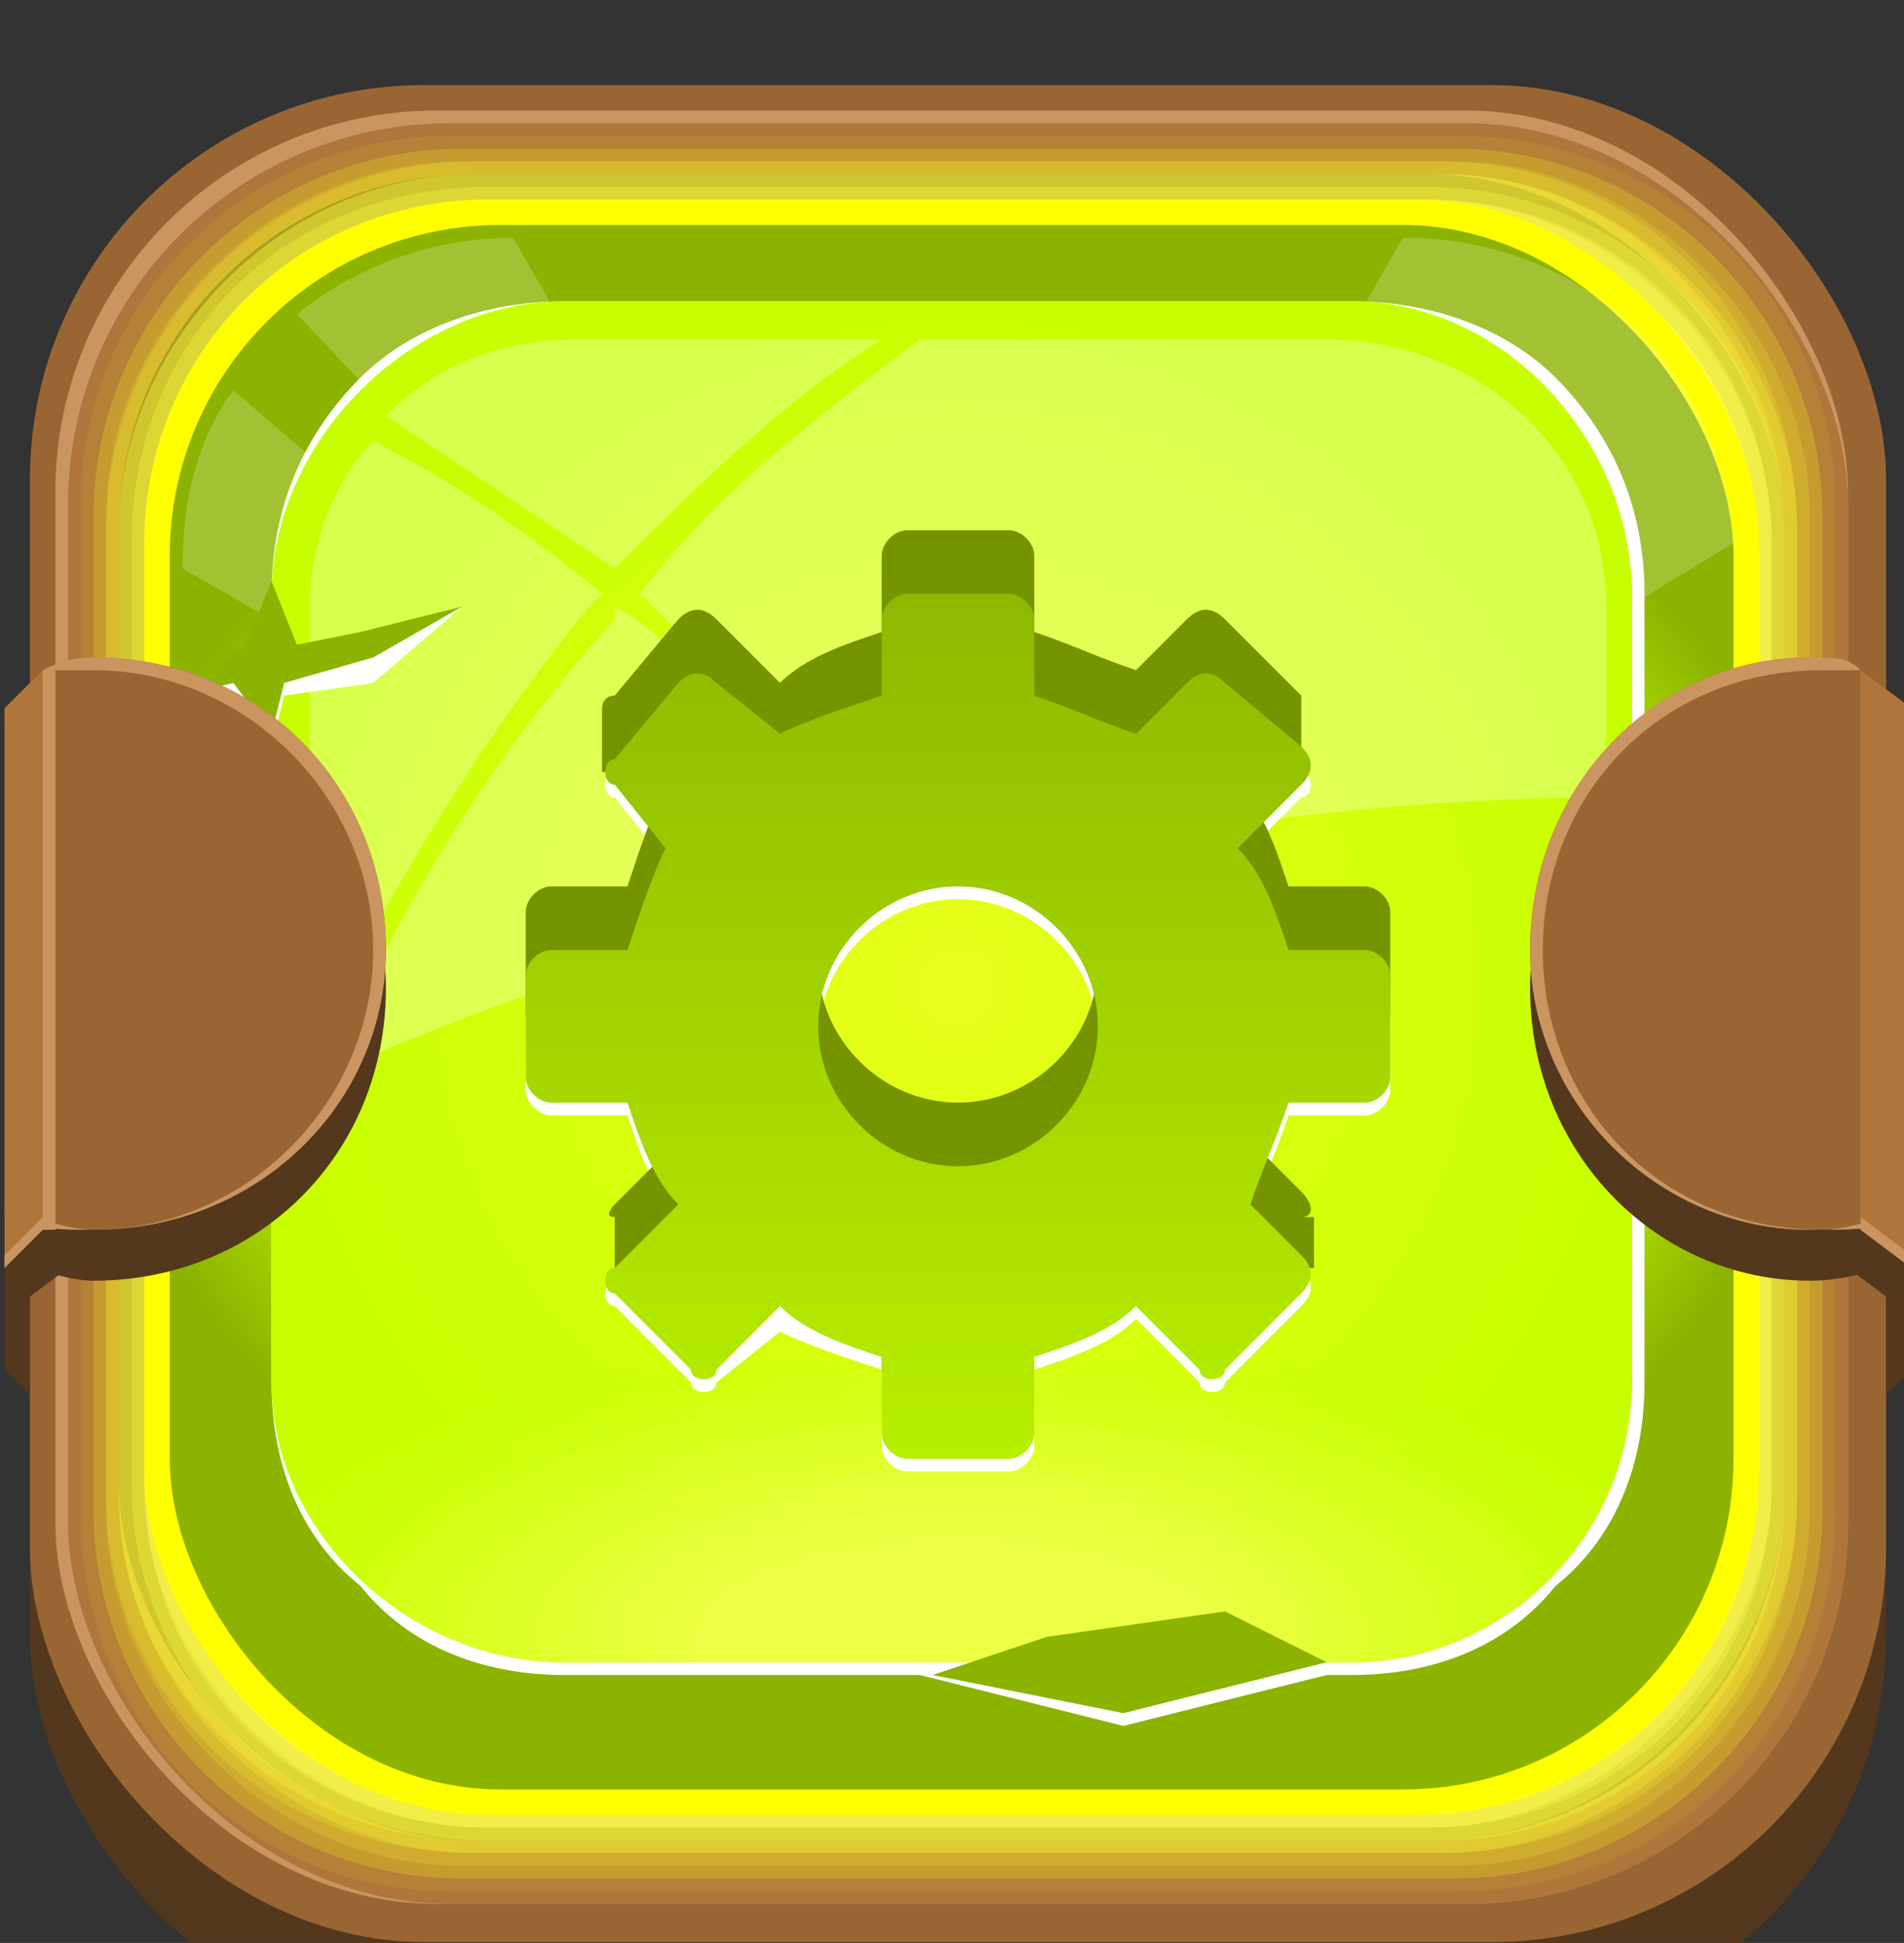 <?xml version="1.0" encoding="UTF-8" standalone="no"?>
<!-- Created with Inkscape (http://www.inkscape.org/) -->

<svg
   width="39.688mm"
   height="40.481mm"
   viewBox="0 0 39.688 40.481"
   version="1.1"
   id="svg150734"
   inkscape:version="1.2.2 (732a01da63, 2022-12-09)"
   sodipodi:docname="sett_hover.svg"
   xmlns:inkscape="http://www.inkscape.org/namespaces/inkscape"
   xmlns:sodipodi="http://sodipodi.sourceforge.net/DTD/sodipodi-0.dtd"
   xmlns:xlink="http://www.w3.org/1999/xlink"
   xmlns="http://www.w3.org/2000/svg"
   xmlns:svg="http://www.w3.org/2000/svg">
  <rect x="0" y="0" width="39.688" height="40.481" fill="#333333" stroke="none"/>
  <sodipodi:namedview
     id="namedview150736"
     pagecolor="#505050"
     bordercolor="#eeeeee"
     borderopacity="1"
     inkscape:showpageshadow="0"
     inkscape:pageopacity="0"
     inkscape:pagecheckerboard="0"
     inkscape:deskcolor="#505050"
     inkscape:document-units="mm"
     showgrid="false"
     inkscape:zoom="0.914906"
     inkscape:cx="998.46323"
     inkscape:cy="554.15529"
     inkscape:window-width="3840"
     inkscape:window-height="2126"
     inkscape:window-x="2869"
     inkscape:window-y="-11"
     inkscape:window-maximized="1"
     inkscape:current-layer="layer1" />
  <defs
     id="defs150731">
    <radialGradient
       id="id509"
       gradientUnits="userSpaceOnUse"
       gradientTransform="matrix(6.83717e-5,1.103,-1.438,0.005,6526,3973)"
       xlink:href="#id451"
       cx="300.921"
       cy="4328.92"
       r="46.995"
       fx="300.921"
       fy="4328.92">
  </radialGradient>
    <radialGradient
       id="id451"
       gradientUnits="userSpaceOnUse"
       gradientTransform="matrix(6.83717e-5,1.103,-1.438,0.005,6238,2066)"
       cx="1253.12"
       cy="3466.95"
       r="46.995"
       fx="1253.12"
       fy="3466.95">
   <stop
   offset="0"
   style="stop-opacity:1; stop-color:#C8FF00"
   id="stop107875" />

   <stop
   offset="0.851"
   style="stop-opacity:1; stop-color:#AAD900"
   id="stop107877" />

   <stop
   offset="1"
   style="stop-opacity:1; stop-color:#8CB300"
   id="stop107879" />

  </radialGradient>
    <radialGradient
       id="id548"
       gradientUnits="userSpaceOnUse"
       gradientTransform="scale(1,1)"
       cx="300.922"
       cy="4326.84"
       r="53.46"
       fx="300.922"
       fy="4326.84">
   <stop
   offset="0"
   style="stop-opacity:1; stop-color:#E8FF1C"
   id="stop108040" />

   <stop
   offset="1"
   style="stop-opacity:1; stop-color:#C8FF00"
   id="stop108042" />

  </radialGradient>
    <clipPath
       id="id66">
      <path
   d="m 270,4273 h 62 c 12,0 22,11 22,23 v 62 c 0,12 -10,22 -22,22 h -62 c -12,0 -23,-10 -23,-22 v -62 c 0,-12 11,-23 23,-23 z"
   id="path107122" />

     </clipPath>
    <linearGradient
       id="id655"
       gradientUnits="userSpaceOnUse"
       xlink:href="#id630"
       x1="192.402"
       y1="6866.571"
       x2="192.402"
       y2="6855.111"
       gradientTransform="scale(1.575,0.635)">
  </linearGradient>
    <linearGradient
       id="id630"
       gradientUnits="userSpaceOnUse"
       x1="302.923"
       y1="1781.73"
       x2="302.923"
       y2="1749.41">
   <stop
   offset="0"
   style="stop-opacity:1; stop-color:#C8FF00"
   id="stop108182" />

   <stop
   offset="1"
   style="stop-opacity:1; stop-color:#E8FF1C"
   id="stop108184" />

  </linearGradient>
    <linearGradient
       id="id789"
       gradientUnits="userSpaceOnUse"
       xlink:href="#id772"
       x1="193.575"
       y1="6823.264"
       x2="193.575"
       y2="6812.104"
       gradientTransform="scale(1.565,0.639)">
  </linearGradient>
    <linearGradient
       id="id772"
       gradientUnits="userSpaceOnUse"
       x1="302.859"
       y1="1104.3"
       x2="302.859"
       y2="1073.01">
   <stop
   offset="0"
   style="stop-opacity:1; stop-color:#CAFF03"
   id="stop108396" />

   <stop
   offset="1"
   style="stop-opacity:1; stop-color:#E8FF1E"
   id="stop108398" />

  </linearGradient>
    <linearGradient
       id="id893"
       gradientUnits="userSpaceOnUse"
       xlink:href="#id874"
       x1="302.796"
       y1="4360.98"
       x2="302.796"
       y2="4330.72">
  </linearGradient>
    <linearGradient
       id="id874"
       gradientUnits="userSpaceOnUse"
       x1="302.796"
       y1="4192.18"
       x2="302.796"
       y2="4161.92">
   <stop
   offset="0"
   style="stop-opacity:1; stop-color:#CBFF06"
   id="stop108558" />

   <stop
   offset="1"
   style="stop-opacity:1; stop-color:#E8FF20"
   id="stop108560" />

  </linearGradient>
    <linearGradient
       id="id1076"
       gradientUnits="userSpaceOnUse"
       x1="302.732"
       y1="4361.54"
       x2="302.732"
       y2="4332.31">
   <stop
   offset="0"
   style="stop-opacity:1; stop-color:#CDFF0A"
   id="stop108836" />

   <stop
   offset="1"
   style="stop-opacity:1; stop-color:#E9FF22"
   id="stop108838" />

  </linearGradient>
    <linearGradient
       id="id1255"
       gradientUnits="userSpaceOnUse"
       xlink:href="#id1245"
       x1="302.668"
       y1="4362.11"
       x2="302.668"
       y2="4333.9">
  </linearGradient>
    <linearGradient
       id="id1245"
       gradientUnits="userSpaceOnUse"
       x1="302.668"
       y1="3502.23"
       x2="302.668"
       y2="3474.02">
   <stop
   offset="0"
   style="stop-opacity:1; stop-color:#CFFF0D"
   id="stop109065" />

   <stop
   offset="1"
   style="stop-opacity:1; stop-color:#E9FF23"
   id="stop109067" />

  </linearGradient>
    <linearGradient
       id="id1427"
       gradientUnits="userSpaceOnUse"
       xlink:href="#id1407"
       x1="302.605"
       y1="4362.67"
       x2="302.605"
       y2="4335.49">
  </linearGradient>
    <linearGradient
       id="id1407"
       gradientUnits="userSpaceOnUse"
       x1="302.605"
       y1="3849.35"
       x2="302.605"
       y2="3822.17">
   <stop
   offset="0"
   style="stop-opacity:1; stop-color:#D1FF10"
   id="stop109291" />

   <stop
   offset="1"
   style="stop-opacity:1; stop-color:#E9FF25"
   id="stop109293" />

  </linearGradient>
    <linearGradient
       id="id1615"
       gradientUnits="userSpaceOnUse"
       x1="302.541"
       y1="4363.24"
       x2="302.541"
       y2="4337.09">
   <stop
   offset="0"
   style="stop-opacity:1; stop-color:#D2FF13"
   id="stop109579" />

   <stop
   offset="1"
   style="stop-opacity:1; stop-color:#E9FF27"
   id="stop109581" />

  </linearGradient>
    <linearGradient
       id="id1778"
       gradientUnits="userSpaceOnUse"
       xlink:href="#id1770"
       x1="302.477"
       y1="4363.8"
       x2="302.477"
       y2="4338.68">
  </linearGradient>
    <linearGradient
       id="id1770"
       gradientUnits="userSpaceOnUse"
       x1="302.477"
       y1="3670.57"
       x2="302.477"
       y2="3645.45">
   <stop
   offset="0"
   style="stop-opacity:1; stop-color:#D4FF16"
   id="stop109790" />

   <stop
   offset="1"
   style="stop-opacity:1; stop-color:#E9FF29"
   id="stop109792" />

  </linearGradient>
    <linearGradient
       id="id1963"
       gradientUnits="userSpaceOnUse"
       xlink:href="#id1955"
       x1="302.414"
       y1="4364.37"
       x2="302.414"
       y2="4340.27">
  </linearGradient>
    <linearGradient
       id="id1955"
       gradientUnits="userSpaceOnUse"
       x1="302.414"
       y1="3851.04"
       x2="302.414"
       y2="3826.95">
   <stop
   offset="0"
   style="stop-opacity:1; stop-color:#D6FF1A"
   id="stop110047" />

   <stop
   offset="1"
   style="stop-opacity:1; stop-color:#EAFF2B"
   id="stop110049" />

  </linearGradient>
    <linearGradient
       id="id2134"
       gradientUnits="userSpaceOnUse"
       x1="302.35"
       y1="4364.93"
       x2="302.35"
       y2="4341.86">
   <stop
   offset="0"
   style="stop-opacity:1; stop-color:#D7FF1D"
   id="stop110290" />

   <stop
   offset="1"
   style="stop-opacity:1; stop-color:#EAFF2D"
   id="stop110292" />

  </linearGradient>
    <linearGradient
       id="id2347"
       gradientUnits="userSpaceOnUse"
       xlink:href="#id2342"
       x1="302.287"
       y1="4365.5"
       x2="302.287"
       y2="4343.46">
  </linearGradient>
    <linearGradient
       id="id2342"
       gradientUnits="userSpaceOnUse"
       x1="302.287"
       y1="3672.27"
       x2="302.287"
       y2="3650.23">
   <stop
   offset="0"
   style="stop-opacity:1; stop-color:#D9FF20"
   id="stop110570" />

   <stop
   offset="1"
   style="stop-opacity:1; stop-color:#EAFF2F"
   id="stop110572" />

  </linearGradient>
    <linearGradient
       id="id2525"
       gradientUnits="userSpaceOnUse"
       xlink:href="#id2524"
       x1="302.223"
       y1="4366.06"
       x2="302.223"
       y2="4345.05">
  </linearGradient>
    <linearGradient
       id="id2524"
       gradientUnits="userSpaceOnUse"
       x1="302.223"
       y1="1109.95"
       x2="302.223"
       y2="1088.94">
   <stop
   offset="0"
   style="stop-opacity:1; stop-color:#DBFF23"
   id="stop110820" />

   <stop
   offset="1"
   style="stop-opacity:1; stop-color:#EAFF30"
   id="stop110822" />

  </linearGradient>
    <linearGradient
       id="id2693"
       gradientUnits="userSpaceOnUse"
       xlink:href="#id2683"
       x1="302.159"
       y1="4366.62"
       x2="302.159"
       y2="4346.64">
  </linearGradient>
    <linearGradient
       id="id2683"
       gradientUnits="userSpaceOnUse"
       x1="302.159"
       y1="3334.89"
       x2="302.159"
       y2="3314.9">
   <stop
   offset="0"
   style="stop-opacity:1; stop-color:#DDFF26"
   id="stop111047" />

   <stop
   offset="1"
   style="stop-opacity:1; stop-color:#EAFF32"
   id="stop111049" />

  </linearGradient>
    <linearGradient
       id="id2890"
       gradientUnits="userSpaceOnUse"
       xlink:href="#id2889"
       x1="302.096"
       y1="4367.19"
       x2="302.096"
       y2="4348.23">
  </linearGradient>
    <linearGradient
       id="id2889"
       gradientUnits="userSpaceOnUse"
       x1="302.096"
       y1="754.776"
       x2="302.096"
       y2="735.82">
   <stop
   offset="0"
   style="stop-opacity:1; stop-color:#DEFF29"
   id="stop111313" />

   <stop
   offset="1"
   style="stop-opacity:1; stop-color:#EAFF34"
   id="stop111315" />

  </linearGradient>
    <linearGradient
       id="id3061"
       gradientUnits="userSpaceOnUse"
       x1="302.032"
       y1="4367.75"
       x2="302.032"
       y2="4349.82">
   <stop
   offset="0"
   style="stop-opacity:1; stop-color:#E0FF2D"
   id="stop111561" />

   <stop
   offset="1"
   style="stop-opacity:1; stop-color:#EBFF36"
   id="stop111563" />

  </linearGradient>
    <linearGradient
       id="id3269"
       gradientUnits="userSpaceOnUse"
       xlink:href="#id3211"
       x1="301.968"
       y1="4368.32"
       x2="301.968"
       y2="4351.42">
  </linearGradient>
    <linearGradient
       id="id3211"
       gradientUnits="objectBoundingBox"
       x1="0.516"
       y1="0.146"
       x2="0.516"
       y2="0">
   <stop
   offset="0"
   style="stop-opacity:1; stop-color:#E2FF30"
   id="stop111759" />

   <stop
   offset="1"
   style="stop-opacity:1; stop-color:#EBFF38"
   id="stop111761" />

  </linearGradient>
    <linearGradient
       id="id3424"
       gradientUnits="userSpaceOnUse"
       xlink:href="#id3418"
       x1="301.905"
       y1="4368.88"
       x2="301.905"
       y2="4353.01">
  </linearGradient>
    <linearGradient
       id="id3418"
       gradientUnits="userSpaceOnUse"
       x1="301.905"
       y1="1281.5"
       x2="301.905"
       y2="1265.63">
   <stop
   offset="0"
   style="stop-opacity:1; stop-color:#E3FF33"
   id="stop112034" />

   <stop
   offset="1"
   style="stop-opacity:1; stop-color:#EBFF3A"
   id="stop112036" />

  </linearGradient>
    <linearGradient
       id="id3632"
       gradientUnits="userSpaceOnUse"
       xlink:href="#id3625"
       x1="301.841"
       y1="4369.45"
       x2="301.841"
       y2="4354.6">
  </linearGradient>
    <linearGradient
       id="id3625"
       gradientUnits="userSpaceOnUse"
       x1="301.841"
       y1="1623.21"
       x2="301.841"
       y2="1608.36">
   <stop
   offset="0"
   style="stop-opacity:1; stop-color:#E5FF36"
   id="stop112313" />

   <stop
   offset="1"
   style="stop-opacity:1; stop-color:#EBFF3C"
   id="stop112315" />

  </linearGradient>
    <linearGradient
       id="id3876"
       gradientUnits="userSpaceOnUse"
       xlink:href="#id3776"
       x1="301.777"
       y1="4370.01"
       x2="301.777"
       y2="4356.19">
  </linearGradient>
    <linearGradient
       id="id3776"
       gradientUnits="userSpaceOnUse"
       x1="699.884"
       y1="393.721"
       x2="699.884"
       y2="379.904">
   <stop
   offset="0"
   style="stop-opacity:1; stop-color:#E7FF39"
   id="stop112532" />

   <stop
   offset="1"
   style="stop-opacity:1; stop-color:#EBFF3D"
   id="stop112534" />

  </linearGradient>
    <linearGradient
       id="id4002"
       gradientUnits="userSpaceOnUse"
       xlink:href="#id3936"
       x1="301.714"
       y1="4370.58"
       x2="301.714"
       y2="4357.79">
  </linearGradient>
    <linearGradient
       id="id3936"
       gradientUnits="userSpaceOnUse"
       x1="699.739"
       y1="220.87"
       x2="699.739"
       y2="208.08">
   <stop
   offset="0"
   style="stop-opacity:1; stop-color:#E9FF3D"
   id="stop112740" />

   <stop
   offset="1"
   style="stop-opacity:1; stop-color:#ECFF3F"
   id="stop112742" />

  </linearGradient>
    <linearGradient
       id="id4177"
       gradientUnits="userSpaceOnUse"
       xlink:href="#id4173"
       x1="301.65"
       y1="4371.14"
       x2="301.65"
       y2="4359.38">
  </linearGradient>
    <linearGradient
       id="id4173"
       gradientUnits="userSpaceOnUse"
       x1="301.65"
       y1="941.093"
       x2="301.65"
       y2="929.332">
   <stop
   offset="0"
   style="stop-opacity:1; stop-color:#EAFF40"
   id="stop113053" />

   <stop
   offset="1"
   style="stop-opacity:1; stop-color:#ECFF41"
   id="stop113055" />

  </linearGradient>
    <linearGradient
       id="id287"
       gradientUnits="userSpaceOnUse"
       xlink:href="#id199"
       x1="302.835"
       y1="4296.7"
       x2="302.84"
       y2="4378.9">
  </linearGradient>
    <linearGradient
       id="id199"
       gradientUnits="userSpaceOnUse"
       x1="301.76"
       y1="1729.27"
       x2="301.77"
       y2="1819.28">
   <stop
   offset="0"
   style="stop-opacity:1; stop-color:#8EB900"
   id="stop107513" />

   <stop
   offset="1"
   style="stop-opacity:1; stop-color:#C0FB00"
   id="stop107515" />

  </linearGradient>
  </defs>
  <g
     inkscape:label="Capa 1"
     inkscape:groupmode="layer"
     id="layer1"
     transform="translate(158.945,-1.738)">
    <g
       id="_952253120"
       style="clip-rule:evenodd;fill-rule:evenodd;image-rendering:optimizeQuality;shape-rendering:geometricPrecision;text-rendering:geometricPrecision"
       transform="matrix(0.265,0,0,0.265,-218.741,-1124.329)">
   <g
   id="g123676">
    <rect
   class="fil0"
   x="228"
   y="4263"
   width="146"
   height="146"
   rx="31"
   ry="31"
   id="rect123666"
   style="fill:#53381d" />

    <rect
   class="fil1"
   x="228"
   y="4256"
   width="146"
   height="146"
   rx="31"
   ry="31"
   id="rect123668"
   style="fill:#996633" />

    <rect
   class="fil2"
   x="230"
   y="4258"
   width="141"
   height="141"
   rx="30"
   ry="30"
   id="rect123670"
   style="fill:#ca9560" />

    <rect
   class="fil3"
   x="231"
   y="4259"
   width="140"
   height="140"
   rx="30"
   ry="30"
   id="rect123672"
   style="fill:#af753b" />

    <rect
   class="fil0"
   x="235"
   y="4263"
   width="131"
   height="131"
   rx="28"
   ry="28"
   id="rect123674"
   style="fill:#53381d" />

   </g>

   <path
   class="fil1034"
   d="m 261,4259 h 80 c 16,0 30,13 30,30 v 80 c 0,16 -14,30 -30,30 h -80 c -17,0 -30,-14 -30,-30 v -80 c 0,-17 13,-30 30,-30 z"
   id="path123678"
   style="fill:#ffff00;fill-opacity:0" />

   <g
   id="g123740">
    <path
   class="fil1035"
   d="m 261,4260 c 27,0 53,0 80,0 16,0 29,13 29,29 0,27 0,53 0,80 0,16 -13,29 -29,29 -27,0 -53,0 -80,0 -16,0 -29,-13 -29,-29 0,-27 0,-53 0,-80 0,-16 13,-29 29,-29 z"
   id="path123680"
   style="fill:#ffff08;fill-opacity:0.031" />

    <path
   class="fil1036"
   d="m 261,4260 c 27,0 53,0 79,0 17,0 30,13 30,29 0,27 0,53 0,79 0,17 -13,30 -30,30 -26,0 -52,0 -79,0 -16,0 -29,-13 -29,-30 0,-26 0,-52 0,-79 0,-16 13,-29 29,-29 z"
   id="path123682"
   style="fill:#ffff10;fill-opacity:0.063" />

    <path
   class="fil1037"
   d="m 262,4261 c 26,0 52,0 78,0 16,0 29,13 29,29 0,26 0,52 0,78 0,16 -13,29 -29,29 -26,0 -52,0 -78,0 -16,0 -29,-13 -29,-29 0,-26 0,-52 0,-78 0,-16 13,-29 29,-29 z"
   id="path123684"
   style="fill:#ffff19;fill-opacity:0.098" />

    <path
   class="fil1038"
   d="m 262,4261 c 26,0 52,0 78,0 16,0 29,13 29,29 0,26 0,52 0,78 0,16 -13,29 -29,29 -26,0 -52,0 -78,0 -16,0 -29,-13 -29,-29 0,-26 0,-52 0,-78 0,-16 13,-29 29,-29 z"
   id="path123686"
   style="fill:#ffff21;fill-opacity:0.129" />

    <path
   class="fil1039"
   d="m 262,4262 c 26,0 52,0 78,0 15,0 28,13 28,28 0,26 0,52 0,78 0,15 -13,28 -28,28 -26,0 -52,0 -78,0 -15,0 -28,-13 -28,-28 0,-26 0,-52 0,-78 0,-15 13,-28 28,-28 z"
   id="path123688"
   style="fill:#ffff29;fill-opacity:0.161" />

    <path
   class="fil1040"
   d="m 263,4262 c 25,0 51,0 76,0 16,0 28,13 28,29 0,25 0,51 0,76 0,16 -12,28 -28,28 -25,0 -51,0 -76,0 -16,0 -29,-12 -29,-28 0,-25 0,-51 0,-76 0,-16 13,-29 29,-29 z"
   id="path123690"
   style="fill:#ffff31;fill-opacity:0.192" />

    <path
   class="fil1041"
   d="m 263,4263 c 25,0 51,0 76,0 15,0 28,13 28,28 0,25 0,51 0,76 0,15 -13,28 -28,28 -25,0 -51,0 -76,0 -15,0 -28,-13 -28,-28 0,-25 0,-51 0,-76 0,-15 13,-28 28,-28 z"
   id="path123692"
   style="fill:#ffff3a;fill-opacity:0.227" />

    <path
   class="fil1042"
   d="m 263,4263 c 25,0 50,0 76,0 15,0 27,13 27,28 0,25 0,50 0,76 0,15 -12,27 -27,27 -26,0 -51,0 -76,0 -15,0 -28,-12 -28,-27 0,-26 0,-51 0,-76 0,-15 13,-28 28,-28 z"
   id="path123694"
   style="fill:#ffff42;fill-opacity:0.259" />

    <path
   class="fil1043"
   d="m 264,4264 c 24,0 49,0 74,0 15,0 28,12 28,28 0,24 0,49 0,74 0,15 -13,28 -28,28 -25,0 -50,0 -74,0 -16,0 -28,-13 -28,-28 0,-25 0,-50 0,-74 0,-16 12,-28 28,-28 z"
   id="path123696"
   style="fill:#ffff4a;fill-opacity:0.29" />

    <path
   class="fil1044"
   d="m 264,4265 c 25,0 49,0 74,0 15,0 27,12 27,27 0,25 0,49 0,74 0,15 -12,27 -27,27 -25,0 -49,0 -74,0 -15,0 -27,-12 -27,-27 0,-25 0,-49 0,-74 0,-15 12,-27 27,-27 z"
   id="path123698"
   style="fill:#ffff52;fill-opacity:0.322" />

    <path
   class="fil1045"
   d="m 264,4265 c 25,0 49,0 74,0 14,0 27,12 27,27 0,25 0,49 0,74 0,14 -13,27 -27,27 -25,0 -49,0 -74,0 -15,0 -27,-13 -27,-27 0,-25 0,-49 0,-74 0,-15 12,-27 27,-27 z"
   id="path123700"
   style="fill:#ffff5a;fill-opacity:0.353" />

    <path
   class="fil1046"
   d="m 265,4266 c 24,0 48,0 72,0 15,0 27,12 27,27 0,24 0,48 0,72 0,15 -12,27 -27,27 -24,0 -48,0 -72,0 -15,0 -27,-12 -27,-27 0,-24 0,-48 0,-72 0,-15 12,-27 27,-27 z"
   id="path123702"
   style="fill:#ffff63;fill-opacity:0.388" />

    <path
   class="fil1047"
   d="m 265,4266 c 24,0 48,0 72,0 15,0 27,12 27,27 0,24 0,48 0,72 0,15 -12,27 -27,27 -24,0 -48,0 -72,0 -15,0 -27,-12 -27,-27 0,-24 0,-48 0,-72 0,-15 12,-27 27,-27 z"
   id="path123704"
   style="fill:#ffff6b;fill-opacity:0.42" />

    <path
   class="fil1048"
   d="m 265,4267 c 24,0 48,0 72,0 14,0 26,12 26,26 0,24 0,48 0,72 0,14 -12,26 -26,26 -24,0 -48,0 -72,0 -14,0 -26,-12 -26,-26 0,-24 0,-48 0,-72 0,-14 12,-26 26,-26 z"
   id="path123706"
   style="fill:#ffff73;fill-opacity:0.451" />

    <path
   class="fil1049"
   d="m 266,4267 c 23,0 47,0 70,0 15,0 26,12 26,27 0,23 0,47 0,70 0,15 -11,26 -26,26 -23,0 -47,0 -70,0 -15,0 -27,-11 -27,-26 0,-23 0,-47 0,-70 0,-15 12,-27 27,-27 z"
   id="path123708"
   style="fill:#ffff7b;fill-opacity:0.482" />

    <path
   class="fil1050"
   d="m 266,4268 c 23,0 47,0 70,0 14,0 26,12 26,26 0,23 0,47 0,70 0,14 -12,26 -26,26 -23,0 -47,0 -70,0 -14,0 -26,-12 -26,-26 0,-23 0,-47 0,-70 0,-14 12,-26 26,-26 z"
   id="path123710"
   style="fill:#ffff84;fill-opacity:0.518" />

    <path
   class="fil1051"
   d="m 266,4269 c 23,0 46,0 70,0 14,0 25,11 25,25 0,23 0,46 0,70 0,14 -11,25 -25,25 -24,0 -47,0 -70,0 -14,0 -25,-11 -25,-25 0,-24 0,-47 0,-70 0,-14 11,-25 25,-25 z"
   id="path123712"
   style="fill:#ffff8c;fill-opacity:0.549" />

    <path
   class="fil1052"
   d="m 267,4269 c 22,0 45,0 68,0 14,0 26,12 26,26 0,22 0,45 0,68 0,14 -12,26 -26,26 -23,0 -46,0 -68,0 -14,0 -26,-12 -26,-26 0,-23 0,-46 0,-68 0,-14 12,-26 26,-26 z"
   id="path123714"
   style="fill:#ffff94;fill-opacity:0.58" />

    <path
   class="fil1053"
   d="m 267,4270 c 23,0 45,0 68,0 14,0 25,11 25,25 0,23 0,45 0,68 0,14 -11,25 -25,25 -23,0 -45,0 -68,0 -14,0 -25,-11 -25,-25 0,-23 0,-45 0,-68 0,-14 11,-25 25,-25 z"
   id="path123716"
   style="fill:#ffff9c;fill-opacity:0.612" />

    <path
   class="fil1054"
   d="m 267,4270 c 23,0 45,0 68,0 13,0 25,12 25,25 0,23 0,45 0,68 0,13 -12,25 -25,25 -23,0 -45,0 -68,0 -13,0 -25,-12 -25,-25 0,-23 0,-45 0,-68 0,-13 12,-25 25,-25 z"
   id="path123718"
   style="fill:#ffffa5;fill-opacity:0.647" />

    <path
   class="fil1055"
   d="m 268,4271 c 22,0 44,0 66,0 14,0 25,11 25,25 0,22 0,44 0,66 0,14 -11,25 -25,25 -22,0 -44,0 -66,0 -14,0 -25,-11 -25,-25 0,-22 0,-44 0,-66 0,-14 11,-25 25,-25 z"
   id="path123720"
   style="fill:#ffffad;fill-opacity:0.678" />

    <path
   class="fil1056"
   d="m 268,4271 c 22,0 44,0 66,0 13,0 24,11 24,25 0,22 0,44 0,66 0,13 -11,24 -24,24 -22,0 -44,0 -66,0 -14,0 -25,-11 -25,-24 0,-22 0,-44 0,-66 0,-14 11,-25 25,-25 z"
   id="path123722"
   style="fill:#ffffb5;fill-opacity:0.71" />

    <path
   class="fil1057"
   d="m 268,4272 c 22,0 44,0 66,0 13,0 24,11 24,24 0,22 0,44 0,66 0,13 -11,24 -24,24 -22,0 -44,0 -66,0 -13,0 -24,-11 -24,-24 0,-22 0,-44 0,-66 0,-13 11,-24 24,-24 z"
   id="path123724"
   style="fill:#ffffbd;fill-opacity:0.741" />

    <path
   class="fil1058"
   d="m 269,4273 c 21,0 43,0 64,0 14,0 24,10 24,24 0,21 0,43 0,64 0,14 -10,24 -24,24 -21,0 -43,0 -64,0 -14,0 -24,-10 -24,-24 0,-21 0,-43 0,-64 0,-14 10,-24 24,-24 z"
   id="path123726"
   style="fill:#ffffc5;fill-opacity:0.773" />

    <path
   class="fil1059"
   d="m 269,4273 c 21,0 43,0 64,0 13,0 24,11 24,24 0,21 0,43 0,64 0,13 -11,24 -24,24 -21,0 -43,0 -64,0 -13,0 -24,-11 -24,-24 0,-21 0,-43 0,-64 0,-13 11,-24 24,-24 z"
   id="path123728"
   style="fill:#ffffce;fill-opacity:0.808" />

    <path
   class="fil1060"
   d="m 269,4274 c 21,0 43,0 64,0 13,0 23,10 23,23 0,21 0,43 0,64 0,13 -10,23 -23,23 -21,0 -43,0 -64,0 -13,0 -23,-10 -23,-23 0,-21 0,-43 0,-64 0,-13 10,-23 23,-23 z"
   id="path123730"
   style="fill:#ffffd6;fill-opacity:0.839" />

    <path
   class="fil1061"
   d="m 269,4274 c 21,0 42,0 63,0 13,0 24,11 24,23 0,21 0,42 0,63 0,13 -11,24 -24,24 -21,0 -42,0 -63,0 -12,0 -23,-11 -23,-24 0,-21 0,-42 0,-63 0,-12 11,-23 23,-23 z"
   id="path123732"
   style="fill:#ffffde;fill-opacity:0.871" />

    <path
   class="fil1062"
   d="m 270,4275 c 21,0 41,0 62,0 13,0 23,10 23,23 0,21 0,41 0,62 0,13 -10,23 -23,23 -21,0 -41,0 -62,0 -13,0 -23,-10 -23,-23 0,-21 0,-41 0,-62 0,-13 10,-23 23,-23 z"
   id="path123734"
   style="fill:#ffffe6;fill-opacity:0.902" />

    <path
   class="fil1063"
   d="m 270,4275 c 21,0 41,0 62,0 12,0 22,11 22,23 0,21 0,41 0,62 0,12 -10,22 -22,22 -21,0 -41,0 -62,0 -12,0 -23,-10 -23,-22 0,-21 0,-41 0,-62 0,-12 11,-23 23,-23 z"
   id="path123736"
   style="fill:#ffffef;fill-opacity:0.937" />

    <path
   class="fil1064"
   d="m 270,4276 c 21,0 41,0 61,0 13,0 23,10 23,22 0,21 0,41 0,61 0,13 -10,23 -23,23 -20,0 -40,0 -61,0 -12,0 -22,-10 -22,-23 0,-20 0,-40 0,-61 0,-12 10,-22 22,-22 z"
   id="path123738"
   style="fill:#fffff7;fill-opacity:0.969" />

   </g>

   <rect
   class="fil1031"
   x="249"
   y="4277"
   width="105"
   height="105"
   rx="22"
   ry="22"
   id="rect123742"
   style="fill:#ffffff" />

   <g
   id="g123816">
    <rect
   class="fil1065"
   x="237"
   y="4265"
   width="127"
   height="127"
   rx="27"
   ry="27"
   id="rect123744"
   style="fill:#ffff00" />

    <rect
   class="fil1518"
   x="239"
   y="4267"
   width="123"
   height="123"
   rx="26"
   ry="26"
   id="rect123746"
   style="fill:url(#id509)" />

    <polygon
   class="fil1005"
   points="308,4379 298,4381 314,4385 330,4381 322,4377 "
   id="polygon123748"
   style="fill:#ffffff" />

    <path
   class="fil7"
   d="m 336,4268 c 14,0 25,10 26,24 l -61,37 -57,-49 c -3,4 -4,9 -4,14 l 61,35 -52,-55 c 5,-4 11,-6 17,-6 l 35,61 z"
   id="path123750"
   style="fill:#ffffff;fill-opacity:0.2" />

    <path
   class="fil1006"
   d="m 270,4273 h 62 c 6,0 12,2 16,6 5,5 7,11 7,17 v 62 c 0,6 -2,12 -7,16 -4,5 -10,7 -16,7 h -62 c -6,0 -12,-2 -16,-7 -5,-4 -7,-10 -7,-16 v -62 c 0,-6 2,-12 7,-17 4,-4 10,-6 16,-6 z m 62,1 h -62 c -6,0 -11,3 -15,7 -4,4 -7,9 -7,15 v 62 c 0,6 3,11 7,15 4,4 9,6 15,6 h 62 c 6,0 11,-2 15,-6 4,-4 7,-9 7,-15 v -62 c 0,-6 -3,-11 -7,-15 -4,-4 -9,-7 -15,-7 z"
   id="path123752"
   style="fill:#ffffff;fill-rule:nonzero" />

    <path
   class="fil1519"
   d="m 270,4273 h 62 c 12,0 22,11 22,23 v 62 c 0,12 -10,22 -22,22 h -62 c -12,0 -23,-10 -23,-22 v -62 c 0,-12 11,-23 23,-23 z"
   id="path123754"
   style="fill:url(#id548)" />

    <g
   clip-path="url(#id66)"
   id="g123804">
     <g
   id="g123802">
      <path
   id="path123756"
   class="fil1421"
   d="m 301,4353 c 34,0 62,11 62,25 0,13 -28,25 -62,25 -34,0 -62,-12 -62,-25 0,-14 28,-25 62,-25 z"
   style="fill:url(#id655);fill-opacity:0" />

      <g
   id="g123798">
       <path
   class="fil1497"
   d="m 301,4353 c 33,0 60,11 60,25 0,13 -27,24 -60,24 -33,0 -60,-11 -60,-24 0,-14 27,-25 60,-25 z"
   id="path123758"
   style="fill:url(#id789);fill-opacity:0.047" />

       <path
   class="fil1520"
   d="m 301,4354 c 32,0 58,11 58,24 0,13 -26,23 -58,23 -32,0 -58,-10 -58,-23 0,-13 26,-24 58,-24 z"
   id="path123760"
   style="fill:url(#id893);fill-opacity:0.094" />

       <path
   class="fil1521"
   d="m 301,4355 c 31,0 56,10 56,23 0,12 -25,22 -56,22 -31,0 -56,-10 -56,-22 0,-13 25,-23 56,-23 z"
   id="path123762"
   style="fill:url(#id1076);fill-opacity:0.141" />

       <path
   class="fil1522"
   d="m 301,4356 c 30,0 54,10 54,22 0,12 -24,21 -54,21 -30,0 -54,-9 -54,-21 0,-12 24,-22 54,-22 z"
   id="path123764"
   style="fill:url(#id1255);fill-opacity:0.192" />

       <path
   class="fil1523"
   d="m 301,4357 c 29,0 52,9 52,21 0,11 -23,21 -52,21 -29,0 -52,-10 -52,-21 0,-12 23,-21 52,-21 z"
   id="path123766"
   style="fill:url(#id1427);fill-opacity:0.239" />

       <path
   class="fil1524"
   d="m 301,4357 c 28,0 50,9 50,21 0,11 -22,20 -50,20 -28,0 -50,-9 -50,-20 0,-12 22,-21 50,-21 z"
   id="path123768"
   style="fill:url(#id1615);fill-opacity:0.286" />

       <path
   class="fil1525"
   d="m 301,4358 c 27,0 48,9 48,20 0,10 -21,19 -48,19 -27,0 -48,-9 -48,-19 0,-11 21,-20 48,-20 z"
   id="path123770"
   style="fill:url(#id1778);fill-opacity:0.333" />

       <path
   class="fil1526"
   d="m 301,4359 c 26,0 46,8 46,19 0,10 -20,18 -46,18 -26,0 -46,-8 -46,-18 0,-11 20,-19 46,-19 z"
   id="path123772"
   style="fill:url(#id1963);fill-opacity:0.38" />

       <path
   class="fil1527"
   d="m 301,4360 c 24,0 44,8 44,18 0,9 -20,17 -44,17 -25,0 -44,-8 -44,-17 0,-10 19,-18 44,-18 z"
   id="path123774"
   style="fill:url(#id2134);fill-opacity:0.427" />

       <path
   class="fil1528"
   d="m 301,4361 c 23,0 42,7 42,17 0,9 -19,17 -42,17 -24,0 -42,-8 -42,-17 0,-10 18,-17 42,-17 z"
   id="path123776"
   style="fill:url(#id2347);fill-opacity:0.475" />

       <path
   class="fil1529"
   d="m 301,4361 c 22,0 40,8 40,17 0,9 -18,16 -40,16 -22,0 -41,-7 -41,-16 0,-9 19,-17 41,-17 z"
   id="path123778"
   style="fill:url(#id2525);fill-opacity:0.525" />

       <path
   class="fil1530"
   d="m 301,4362 c 21,0 38,7 38,16 0,8 -17,15 -38,15 -21,0 -39,-7 -39,-15 0,-9 18,-16 39,-16 z"
   id="path123780"
   style="fill:url(#id2693);fill-opacity:0.573" />

       <path
   class="fil1531"
   d="m 301,4363 c 20,0 36,6 36,15 0,8 -16,14 -36,14 -20,0 -37,-6 -37,-14 0,-9 17,-15 37,-15 z"
   id="path123782"
   style="fill:url(#id2890);fill-opacity:0.62" />

       <path
   class="fil1532"
   d="m 301,4364 c 19,0 34,6 34,14 0,7 -15,13 -34,13 -19,0 -35,-6 -35,-13 0,-8 16,-14 35,-14 z"
   id="path123784"
   style="fill:url(#id3061);fill-opacity:0.667" />

       <path
   class="fil1533"
   d="m 301,4365 c 18,0 32,5 32,13 0,7 -14,13 -32,13 -18,0 -33,-6 -33,-13 0,-8 15,-13 33,-13 z"
   id="path123786"
   style="fill:url(#id3269);fill-opacity:0.714" />

       <path
   class="fil1534"
   d="m 301,4365 c 17,0 30,6 30,13 0,6 -13,12 -30,12 -17,0 -31,-6 -31,-12 0,-7 14,-13 31,-13 z"
   id="path123788"
   style="fill:url(#id3424);fill-opacity:0.761" />

       <path
   class="fil1535"
   d="m 301,4366 c 16,0 28,5 28,12 0,6 -12,11 -28,11 -16,0 -29,-5 -29,-11 0,-7 13,-12 29,-12 z"
   id="path123790"
   style="fill:url(#id3632);fill-opacity:0.808" />

       <path
   class="fil1536"
   d="m 301,4367 c 15,0 27,5 27,11 0,6 -12,10 -27,10 -15,0 -27,-4 -27,-10 0,-6 12,-11 27,-11 z"
   id="path123792"
   style="fill:url(#id3876);fill-opacity:0.859" />

       <path
   class="fil1537"
   d="m 301,4368 c 14,0 25,4 25,10 0,5 -11,10 -25,10 -14,0 -25,-5 -25,-10 0,-6 11,-10 25,-10 z"
   id="path123794"
   style="fill:url(#id4002);fill-opacity:0.906" />

       <path
   class="fil1538"
   d="m 301,4368 c 12,0 23,5 23,10 0,5 -11,9 -23,9 -13,0 -23,-4 -23,-9 0,-5 10,-10 23,-10 z"
   id="path123796"
   style="fill:url(#id4177);fill-opacity:0.953" />

      </g>

      <ellipse
   class="fil1089"
   cx="301"
   cy="4378"
   rx="21"
   ry="8"
   id="ellipse123800"
   style="fill:#ecff43" />

     </g>

    </g>

    <path
   class="fil32"
   d="m 270,4273 h 62 c 12,0 22,11 22,23 v 62 c 0,12 -10,22 -22,22 h -62 c -12,0 -23,-10 -23,-22 v -62 c 0,-12 11,-23 23,-23 z"
   id="path123806"
   style="fill:none" />

    <polygon
   class="fil1005"
   points="244,4304 240,4304 245,4301 247,4297 249,4301 254,4301 262,4297 255,4303 248,4304 247,4308 "
   id="polygon123808"
   style="fill:#ffffff" />

    <path
   class="fil33"
   d="m 271,4276 h 24 c -8,5 -15,12 -21,18 -6,-4 -12,-8 -18,-12 4,-4 9,-6 15,-6 z m 27,0 h 32 c 12,0 22,9 22,21 v 15 c -15,0 -33,2 -52,6 -7,-7 -13,-13 -21,-19 -1,-1 -2,-2 -3,-3 6,-8 14,-14 22,-20 z m -1,43 c -3,1 -6,1 -10,2 -13,4 -25,8 -36,13 6,-13 13,-25 23,-36 v -1 c 2,1 3,2 4,3 7,6 13,12 19,19 z m -47,13 v -35 c 0,-5 2,-10 5,-13 6,3 12,7 18,12 l -1,1 c -9,11 -16,23 -22,35 z"
   id="path123810"
   style="fill:#ffffff;fill-opacity:0.302" />

    <polygon
   class="fil1090"
   points="308,4378 299,4381 314,4384 330,4380 322,4376 "
   id="polygon123812"
   style="fill:#8cb300" />

    <polygon
   class="fil1090"
   points="244,4303 240,4304 245,4300 247,4295 249,4300 254,4299 262,4297 255,4301 248,4303 247,4307 "
   id="polygon123814"
   style="fill:#8cb300" />

   </g>

   <g
   id="g123836">
    <polygon
   class="fil0"
   points="226,4345 228,4345 228,4359 226,4357 "
   id="polygon123818"
   style="fill:#53381d" />

    <path
   class="fil0"
   d="m 233,4305 c 13,0 23,10 23,22 0,13 -10,23 -23,23 -2,0 -5,-1 -7,-2 v -42 c 2,-1 5,-1 7,-1 z"
   id="path123820"
   style="fill:#53381d" />

    <path
   class="fil1"
   d="m 233,4301 c 13,0 23,10 23,23 0,12 -10,22 -23,22 -2,0 -5,0 -7,-1 v -40 l 3,-3 v 0 c 2,-1 3,-1 4,-1 z"
   id="path123822"
   style="fill:#996633" />

    <path
   class="fil2"
   d="m 233,4301 c 13,0 23,10 23,23 0,12 -10,22 -23,22 -2,0 -5,0 -7,-1 v -1 c 2,1 5,2 7,2 12,0 22,-10 22,-22 0,-12 -10,-22 -22,-22 -1,0 -2,0 -4,0 v 0 l -3,3 v 0 l 3,-3 v 0 c 2,-1 3,-1 4,-1 z"
   id="path123824"
   style="fill:#ca9560" />

    <path
   class="fil2"
   d="m 230,4346 c 0,0 0,0 -1,0 v -44 0 0 h 1 z"
   id="path123826"
   style="fill:#ca9560" />

    <polygon
   class="fil3"
   points="226,4305 229,4302 229,4346 226,4349 226,4345 226,4342 "
   id="polygon123828"
   style="fill:#af753b" />

    <polygon
   class="fil0"
   points="231,4349 228,4348 227,4352 "
   id="polygon123830"
   style="fill:#53381d" />

    <polygon
   class="fil2"
   points="226,4348 226,4349 229,4346 229,4345 "
   id="polygon123832"
   style="fill:#ca9560" />

    <polygon
   class="fil2"
   points="226,4305 229,4302 "
   id="polygon123834"
   style="fill:#ca9560" />

   </g>

   <g
   id="g123856">
    <polygon
   class="fil0"
   points="376,4345 374,4345 374,4359 376,4357 "
   id="polygon123838"
   style="fill:#53381d" />

    <path
   class="fil0"
   d="m 368,4305 c -12,0 -22,10 -22,22 0,13 10,23 22,23 3,0 6,-1 8,-2 v -42 c -2,-1 -5,-1 -8,-1 z"
   id="path123840"
   style="fill:#53381d" />

    <path
   class="fil1"
   d="m 368,4301 c -12,0 -22,10 -22,23 0,12 10,22 22,22 3,0 6,0 8,-1 v -40 l -4,-3 v 0 c -1,-1 -2,-1 -4,-1 z"
   id="path123842"
   style="fill:#996633" />

    <path
   class="fil2"
   d="m 368,4301 c -12,0 -22,10 -22,23 0,12 10,22 22,22 3,0 6,0 8,-1 v -1 c -2,1 -5,2 -7,2 -13,0 -22,-10 -22,-22 0,-12 9,-22 22,-22 1,0 2,0 4,0 h -1 l 4,3 v 0 l -4,-3 v 0 c -1,-1 -2,-1 -4,-1 z"
   id="path123844"
   style="fill:#ca9560" />

    <path
   class="fil2"
   d="m 372,4346 c 0,0 0,0 0,0 v -44 0 0 0 z"
   id="path123846"
   style="fill:#ca9560" />

    <polygon
   class="fil3"
   points="376,4305 372,4302 372,4346 376,4349 376,4345 376,4342 "
   id="polygon123848"
   style="fill:#af753b" />

    <polygon
   class="fil0"
   points="371,4349 374,4348 375,4352 "
   id="polygon123850"
   style="fill:#53381d" />

    <polygon
   class="fil2"
   points="376,4348 376,4349 372,4346 372,4345 "
   id="polygon123852"
   style="fill:#ca9560" />

    <polygon
   class="fil2"
   points="376,4305 372,4302 "
   id="polygon123854"
   style="fill:#ca9560" />

   </g>

   <g
   id="g123864">
    <path
   class="fil1005"
   d="m 307,4305 c 3,1 5,2 8,3 l 4,-4 c 1,-1 2,-1 3,0 l 6,6 c 1,0 1,2 0,2 l -5,5 c 2,2 3,5 4,8 h 6 c 1,0 2,1 2,2 v 8 c 0,1 -1,2 -2,2 h -6 c -1,3 -2,5 -3,8 l 4,4 c 1,1 1,2 0,3 l -6,6 c 0,1 -2,1 -2,0 l -5,-5 c -2,2 -5,3 -8,4 v 6 c 0,1 -1,2 -2,2 h -8 c -1,0 -2,-1 -2,-2 v -6 c -3,-1 -6,-2 -8,-3 l -5,4 c 0,1 -2,1 -2,0 l -6,-6 c -1,0 -1,-2 0,-2 l 5,-5 c -2,-2 -3,-5 -4,-8 h -6 c -1,0 -2,-1 -2,-2 v -8 c 0,-1 1,-2 2,-2 h 6 c 1,-3 2,-6 3,-8 l -4,-5 c -1,0 -1,-2 0,-2 l 5,-6 c 1,-1 2,-1 3,0 l 5,5 c 2,-2 5,-3 8,-4 v -6 c 0,-1 1,-2 2,-2 h 8 c 1,0 2,1 2,2 z m -6,15 c 6,0 11,5 11,11 0,6 -5,11 -11,11 -6,0 -11,-5 -11,-11 0,-6 5,-11 11,-11 z"
   id="path123858"
   style="fill:#ffffff" />

    <path
   class="fil1091"
   d="m 307,4299 c 3,1 5,2 8,3 l 4,-4 c 1,-1 2,-1 3,0 l 6,6 c 0,0 0,1 0,1 v 0 5 h -4 l -1,1 c 2,2 3,5 4,8 h 6 c 1,0 2,1 2,2 v 8 c 0,1 -1,2 -2,2 h -6 c -1,3 -2,5 -3,8 l 4,4 c 1,1 1,2 0,2 h 1 v 4 h -4 l -3,3 c 0,1 -2,1 -2,0 l -3,-3 h -5 c -2,1 -3,1 -5,2 v 6 c 0,1 -1,2 -2,2 h -8 c -1,0 -2,-1 -2,-2 v -6 c -2,0 -3,-1 -5,-2 h -5 l -3,3 c 0,1 -2,1 -2,0 l -3,-3 h -3 v -4 c -1,0 0,-1 0,-1 l 5,-5 c -2,-2 -3,-5 -4,-8 h -6 c -1,0 -2,-1 -2,-2 v -8 c 0,-1 1,-2 2,-2 h 6 c 1,-3 2,-6 3,-8 l -1,-1 h -4 v -5 c 0,0 0,-1 1,-1 l 5,-6 c 1,-1 2,-1 3,0 l 5,5 c 2,-2 5,-3 8,-4 v -6 c 0,-1 1,-2 2,-2 h 8 c 1,0 2,1 2,2 z m -6,15 c 6,0 11,5 11,11 0,6 -5,11 -11,11 -6,0 -11,-5 -11,-11 0,-6 5,-11 11,-11 z"
   id="path123860"
   style="fill:#749400" />

    <path
   class="fil1539"
   d="m 307,4304 c 3,1 5,2 8,3 l 4,-4 c 1,-1 2,-1 3,0 l 6,5 c 1,1 1,2 0,3 l -5,5 c 2,2 3,5 4,8 h 6 c 1,0 2,1 2,2 v 8 c 0,1 -1,2 -2,2 h -6 c -1,3 -2,5 -3,8 l 4,4 c 1,1 1,2 0,3 l -6,6 c 0,1 -2,1 -2,0 l -5,-5 c -2,2 -5,3 -8,4 v 6 c 0,1 -1,2 -2,2 h -8 c -1,0 -2,-1 -2,-2 v -6 c -3,-1 -6,-2 -8,-4 l -5,5 c 0,1 -2,1 -2,0 l -6,-6 c -1,0 -1,-2 0,-2 l 5,-5 c -2,-2 -3,-5 -4,-8 h -6 c -1,0 -2,-1 -2,-2 v -8 c 0,-1 1,-2 2,-2 h 6 c 1,-3 2,-6 3,-8 l -4,-5 c -1,0 -1,-2 0,-2 l 5,-6 c 1,-1 2,-1 3,0 l 5,4 c 2,-1 5,-2 8,-3 v -6 c 0,-1 1,-2 2,-2 h 8 c 1,0 2,1 2,2 z m -6,15 c 6,0 11,5 11,11 0,6 -5,11 -11,11 -6,0 -11,-5 -11,-11 0,-6 5,-11 11,-11 z"
   id="path123862"
   style="fill:url(#id287)" />

   </g>

  </g>
  </g>
</svg>
